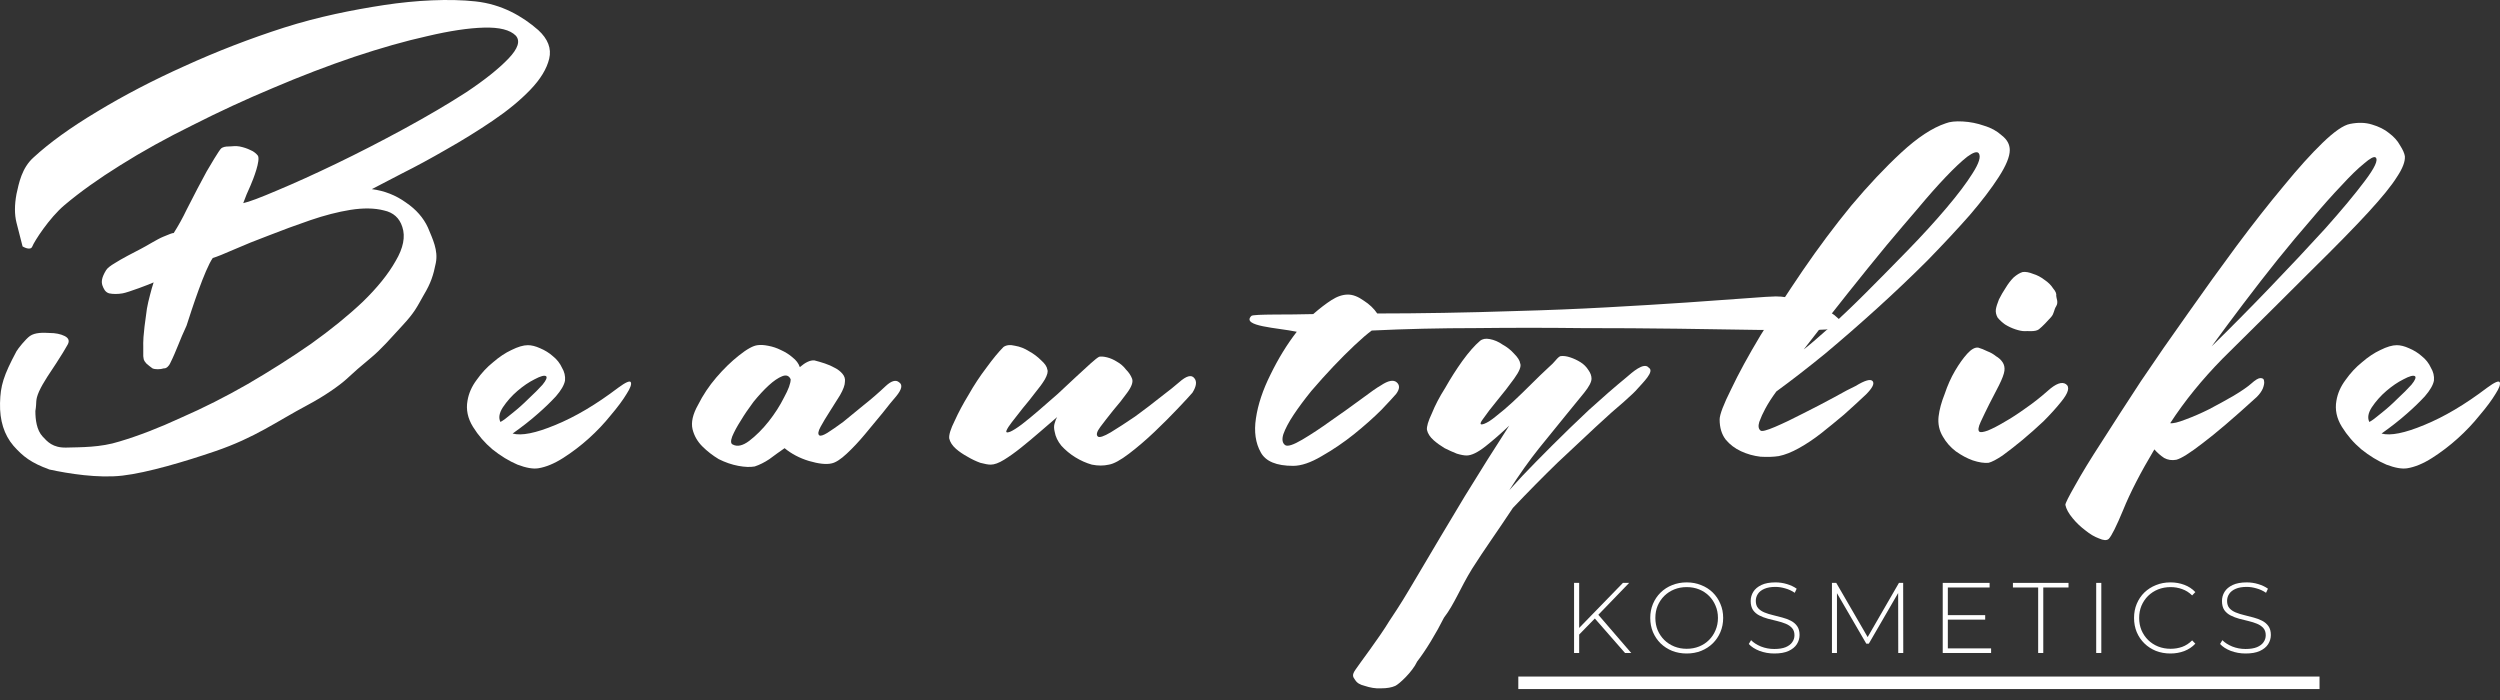 <svg width="200" height="56" viewBox="0 0 200 56" fill="none" xmlns="http://www.w3.org/2000/svg">
<rect x="0" y="0" width="200" height="56" fill="#333333" stroke="none"/>
<path d="M198.958 31.027C199.576 30.572 199.917 30.425 199.982 30.588C200.047 30.751 199.934 31.059 199.641 31.515C199.348 32.002 198.926 32.571 198.373 33.221C197.853 33.871 197.268 34.489 196.618 35.074C195.968 35.659 195.285 36.179 194.57 36.635C193.855 37.09 193.188 37.366 192.571 37.463C192.148 37.528 191.595 37.431 190.913 37.171C190.23 36.878 189.564 36.472 188.913 35.952C188.296 35.432 187.776 34.83 187.353 34.148C186.93 33.465 186.784 32.766 186.914 32.051C187.012 31.466 187.256 30.913 187.646 30.393C188.036 29.84 188.475 29.369 188.962 28.979C189.45 28.556 189.937 28.231 190.425 28.004C190.945 27.744 191.384 27.614 191.742 27.614C192.034 27.614 192.359 27.695 192.717 27.857C193.107 28.02 193.448 28.231 193.741 28.491C194.066 28.751 194.31 29.06 194.472 29.418C194.667 29.743 194.749 30.084 194.716 30.442C194.651 30.799 194.407 31.222 193.985 31.709C193.562 32.165 193.091 32.62 192.571 33.075C191.985 33.595 191.303 34.131 190.523 34.684C191.238 34.879 192.376 34.651 193.936 34.001C195.529 33.351 197.203 32.36 198.958 31.027ZM193.204 30.1C193.074 30.003 192.766 30.084 192.278 30.344C191.823 30.572 191.368 30.881 190.913 31.271C190.458 31.661 190.067 32.1 189.742 32.587C189.45 33.042 189.385 33.432 189.547 33.758C189.742 33.66 190.051 33.432 190.474 33.075C190.929 32.717 191.368 32.327 191.79 31.905C192.246 31.482 192.619 31.108 192.912 30.783C193.204 30.425 193.302 30.198 193.204 30.1Z" fill="white"/>
<path d="M192.39 12.498C192.422 12.92 192.211 13.473 191.756 14.155C191.333 14.838 190.569 15.781 189.464 16.984C188.359 18.186 186.847 19.73 184.929 21.616C183.044 23.501 180.671 25.858 177.81 28.686C176.152 30.377 174.754 32.1 173.616 33.855C173.844 33.888 174.25 33.79 174.835 33.562C175.453 33.335 176.087 33.059 176.737 32.734C177.42 32.376 178.07 32.018 178.688 31.661C179.338 31.271 179.809 30.946 180.102 30.686C180.427 30.393 180.671 30.247 180.833 30.247C181.028 30.247 181.126 30.328 181.126 30.491C181.158 30.621 181.126 30.816 181.028 31.076C180.931 31.303 180.768 31.531 180.541 31.758C178.688 33.449 177.241 34.684 176.201 35.464C175.193 36.244 174.494 36.683 174.104 36.781C173.746 36.846 173.421 36.797 173.129 36.635C172.836 36.44 172.576 36.212 172.349 35.952C171.243 37.805 170.414 39.414 169.862 40.779C169.309 42.112 168.919 42.892 168.691 43.12C168.529 43.25 168.269 43.234 167.911 43.071C167.554 42.941 167.196 42.73 166.838 42.437C166.448 42.145 166.107 41.819 165.814 41.462C165.489 41.072 165.294 40.714 165.229 40.389C165.229 40.259 165.489 39.739 166.01 38.829C166.53 37.886 167.245 36.716 168.155 35.318C169.065 33.888 170.106 32.279 171.276 30.491C172.479 28.703 173.73 26.898 175.03 25.078C176.331 23.225 177.631 21.421 178.931 19.666C180.264 17.878 181.516 16.285 182.686 14.887C183.856 13.457 184.897 12.303 185.807 11.425C186.749 10.514 187.481 10.011 188.001 9.913C188.651 9.783 189.236 9.799 189.756 9.962C190.309 10.124 190.764 10.352 191.122 10.645C191.512 10.937 191.804 11.262 191.999 11.62C192.227 11.977 192.357 12.27 192.39 12.498ZM190.049 12.595C189.919 12.498 189.61 12.66 189.123 13.083C188.635 13.473 188.034 14.058 187.318 14.838C186.603 15.586 185.807 16.48 184.929 17.52C184.051 18.528 183.141 19.617 182.198 20.787C181.288 21.925 180.378 23.095 179.468 24.298C178.558 25.501 177.712 26.638 176.932 27.711C178.395 26.281 179.939 24.72 181.564 23.03C183.19 21.34 184.669 19.763 186.002 18.3C187.335 16.805 188.391 15.537 189.171 14.497C189.984 13.424 190.277 12.79 190.049 12.595Z" fill="white"/>
<path d="M161.963 26.492C161.768 26.492 161.524 26.443 161.231 26.346C160.939 26.248 160.662 26.118 160.402 25.956C160.175 25.793 159.98 25.614 159.817 25.419C159.687 25.192 159.638 24.964 159.671 24.737C159.703 24.542 159.785 24.282 159.915 23.956C160.077 23.631 160.256 23.323 160.451 23.03C160.646 22.705 160.858 22.429 161.085 22.201C161.345 21.974 161.589 21.827 161.816 21.762C162.044 21.73 162.32 21.778 162.645 21.909C162.971 22.006 163.279 22.169 163.572 22.396C163.864 22.591 164.092 22.819 164.255 23.079C164.45 23.306 164.531 23.501 164.498 23.664C164.498 23.859 164.693 24.168 164.498 24.493C164.303 24.785 164.345 25.078 164.085 25.37C163.825 25.663 163.402 26.118 163.11 26.346C162.817 26.573 162.158 26.459 161.963 26.492ZM163.816 31.271C164.466 30.686 164.953 30.507 165.279 30.734C165.604 30.962 165.474 31.433 164.888 32.148C164.498 32.636 164.027 33.156 163.474 33.709C162.922 34.229 162.353 34.733 161.768 35.22C161.215 35.675 160.695 36.082 160.207 36.439C159.72 36.764 159.346 36.959 159.086 37.025C158.728 37.057 158.306 36.992 157.818 36.83C157.363 36.667 156.908 36.423 156.453 36.098C156.03 35.773 155.689 35.383 155.429 34.928C155.136 34.44 155.022 33.904 155.087 33.319C155.152 32.766 155.315 32.165 155.575 31.515C155.803 30.832 156.079 30.214 156.404 29.662C156.729 29.109 157.054 28.654 157.379 28.296C157.704 27.939 157.997 27.776 158.257 27.809C158.484 27.874 158.728 27.971 158.988 28.101C159.248 28.199 159.476 28.329 159.671 28.491C159.899 28.621 160.077 28.784 160.207 28.979C160.337 29.174 160.386 29.401 160.354 29.662C160.321 29.922 160.175 30.312 159.915 30.832C159.655 31.32 159.395 31.823 159.135 32.343C158.875 32.864 158.647 33.335 158.452 33.758C158.257 34.18 158.224 34.44 158.354 34.538C158.452 34.603 158.679 34.57 159.037 34.44C159.427 34.278 159.866 34.05 160.354 33.758C160.874 33.465 161.426 33.107 162.012 32.685C162.629 32.262 163.231 31.791 163.816 31.271Z" fill="white"/>
<path d="M148.445 30.881C149.193 30.425 149.648 30.295 149.81 30.491C149.973 30.686 149.794 31.043 149.274 31.563C148.721 32.083 148.136 32.62 147.519 33.172C146.901 33.693 146.283 34.196 145.666 34.684C145.081 35.139 144.495 35.529 143.91 35.854C143.325 36.179 142.789 36.391 142.301 36.488C141.879 36.553 141.391 36.569 140.838 36.537C140.286 36.472 139.766 36.326 139.278 36.098C138.79 35.87 138.384 35.562 138.059 35.172C137.734 34.749 137.571 34.213 137.571 33.562C137.571 33.172 137.88 32.36 138.498 31.124C139.083 29.889 139.863 28.459 140.838 26.833C141.846 25.208 142.968 23.485 144.203 21.665C145.471 19.812 146.771 18.073 148.104 16.447C149.469 14.822 150.802 13.408 152.102 12.205C153.403 11.002 154.589 10.222 155.662 9.864C155.987 9.734 156.442 9.685 157.027 9.718C157.612 9.751 158.181 9.864 158.734 10.059C159.286 10.222 159.758 10.482 160.148 10.839C160.57 11.165 160.782 11.555 160.782 12.01C160.782 12.53 160.489 13.245 159.904 14.155C159.319 15.066 158.539 16.09 157.564 17.227C156.588 18.333 155.467 19.535 154.199 20.836C152.931 22.104 151.598 23.371 150.2 24.639C148.803 25.907 147.405 27.126 146.007 28.296C144.609 29.434 143.309 30.442 142.106 31.319C141.748 31.807 141.456 32.262 141.228 32.685C141.033 33.042 140.871 33.4 140.741 33.758C140.643 34.083 140.676 34.31 140.838 34.44C140.936 34.538 141.326 34.44 142.009 34.148C142.691 33.855 143.439 33.497 144.252 33.075C145.097 32.652 145.909 32.23 146.69 31.807C147.502 31.352 148.087 31.043 148.445 30.881ZM158.295 12.254C158.165 12.091 157.856 12.189 157.368 12.546C156.913 12.904 156.344 13.44 155.662 14.155C154.979 14.87 154.231 15.716 153.419 16.691C152.606 17.634 151.777 18.609 150.932 19.617C148.949 22.022 146.738 24.802 144.3 27.955C144.723 27.63 145.389 27.061 146.3 26.248C147.21 25.436 148.201 24.493 149.274 23.42C150.379 22.315 151.501 21.177 152.639 20.007C153.809 18.804 154.833 17.682 155.711 16.642C156.621 15.569 157.32 14.643 157.807 13.863C158.327 13.05 158.49 12.514 158.295 12.254Z" fill="white"/>
<path d="M130.102 30.198C130.557 29.808 131.514 28.93 131.904 29.418C132.391 29.71 131.434 30.604 130.979 31.124C130.849 31.287 130.492 31.628 129.907 32.148C129.321 32.636 128.574 33.302 127.664 34.148C126.786 34.96 125.762 35.919 124.592 37.025C123.454 38.13 122.267 39.333 121.032 40.633C119.811 42.486 118.706 44.014 117.763 45.509C116.82 47.037 116.349 48.337 115.52 49.41C114.902 50.645 114.057 52.043 113.374 52.921C112.984 53.766 111.913 54.742 111.621 54.871C111.328 55.002 110.954 55.066 110.499 55.066C110.044 55.099 109.571 55.002 109.181 54.871C108.79 54.774 108.565 54.644 108.402 54.384C108.24 54.156 108.126 54.01 108.451 53.555C108.679 53.197 110.351 51.003 111.131 49.703C112.106 48.24 112.334 47.85 113.374 46.094C114.414 44.339 115.977 41.689 117.18 39.706C118.415 37.691 119.602 35.806 120.739 34.05C120.089 34.668 119.455 35.22 118.838 35.708C118.22 36.196 117.716 36.439 117.326 36.439C117.131 36.439 116.871 36.391 116.546 36.293C116.221 36.163 115.896 36.017 115.571 35.854C115.246 35.659 114.953 35.448 114.693 35.22C114.4 34.96 114.222 34.684 114.157 34.391C114.124 34.131 114.254 33.693 114.547 33.075C114.807 32.425 115.164 31.742 115.619 31.027C116.042 30.279 116.497 29.564 116.985 28.881C117.505 28.166 117.976 27.63 118.399 27.272C118.594 27.11 118.854 27.061 119.179 27.126C119.537 27.191 119.878 27.337 120.203 27.565C120.561 27.76 120.869 28.004 121.129 28.296C121.422 28.589 121.585 28.849 121.617 29.076C121.715 29.304 121.552 29.71 121.129 30.295C120.707 30.881 120.252 31.466 119.764 32.051C119.309 32.603 118.935 33.091 118.643 33.514C118.35 33.904 118.383 34.034 118.74 33.904C119 33.806 119.325 33.595 119.715 33.27C120.138 32.945 120.577 32.571 121.032 32.148C121.52 31.693 122.007 31.222 122.495 30.734C122.982 30.247 123.438 29.808 123.86 29.418C124.12 29.19 124.315 28.995 124.445 28.833C124.608 28.637 124.738 28.524 124.835 28.491C125.063 28.459 125.323 28.491 125.616 28.589C125.908 28.686 126.184 28.816 126.445 28.979C126.705 29.141 126.916 29.353 127.078 29.613C127.241 29.84 127.322 30.068 127.322 30.295C127.322 30.555 127.127 30.929 126.737 31.417C126.347 31.905 125.843 32.522 125.225 33.27C124.64 33.985 123.941 34.846 123.129 35.854C122.349 36.83 121.552 37.951 120.739 39.219C120.837 39.121 121.195 38.731 121.812 38.048C122.462 37.366 123.242 36.569 124.153 35.659C125.095 34.717 126.087 33.758 127.127 32.782C128.2 31.807 129.191 30.946 130.102 30.198Z" fill="white"/>
<path d="M100.109 25.273C100.272 25.111 103.173 25.192 105.058 25.127C105.578 24.672 106.066 24.298 106.521 24.005C106.976 23.713 107.415 23.566 107.838 23.566C108.228 23.566 108.65 23.729 109.105 24.054C109.561 24.347 109.918 24.688 110.178 25.078C111.836 25.078 113.608 25.062 115.493 25.029C117.379 24.997 119.297 24.948 121.247 24.883C123.718 24.818 126.14 24.72 128.513 24.59C130.886 24.46 133.031 24.33 134.949 24.2C136.867 24.07 138.46 23.956 139.728 23.859C140.996 23.761 141.776 23.713 142.068 23.713C142.621 23.713 143.222 23.81 143.872 24.005C144.555 24.168 145.173 24.379 145.725 24.639C146.278 24.867 146.701 25.127 146.993 25.419C147.318 25.679 147.383 25.923 147.188 26.151C147.058 26.281 146.424 26.362 145.287 26.395C144.149 26.395 142.637 26.395 140.752 26.395C138.899 26.362 136.737 26.329 134.266 26.297C131.828 26.265 129.228 26.248 126.465 26.248C123.734 26.216 120.938 26.216 118.078 26.248C115.217 26.248 112.437 26.313 109.739 26.443C109.382 26.703 108.927 27.093 108.374 27.614C107.821 28.134 107.252 28.703 106.667 29.32C106.082 29.938 105.497 30.588 104.912 31.271C104.359 31.953 103.888 32.587 103.498 33.172C103.108 33.758 102.831 34.278 102.669 34.733C102.539 35.155 102.588 35.448 102.815 35.611C103.01 35.74 103.465 35.594 104.181 35.172C104.896 34.749 105.66 34.245 106.472 33.66C107.318 33.075 108.114 32.506 108.862 31.953C109.642 31.368 110.178 30.994 110.471 30.832C111.056 30.442 111.478 30.36 111.739 30.588C111.999 30.816 111.982 31.124 111.69 31.515C111.527 31.71 111.137 32.132 110.52 32.782C109.902 33.4 109.17 34.05 108.325 34.733C107.513 35.383 106.651 35.968 105.741 36.488C104.863 37.008 104.099 37.268 103.449 37.268C102.116 37.268 101.255 36.911 100.865 36.196C100.442 35.448 100.312 34.538 100.475 33.465C100.637 32.36 101.027 31.189 101.645 29.954C102.263 28.686 102.961 27.549 103.742 26.541C102.214 26.216 99.266 26.116 100.109 25.273Z" fill="white"/>
<path d="M80.278 27.76C80.505 27.597 80.814 27.565 81.204 27.662C81.594 27.727 81.968 27.874 82.326 28.101C82.683 28.296 83.008 28.54 83.301 28.833C83.593 29.093 83.756 29.336 83.788 29.564C83.853 29.727 83.788 29.987 83.593 30.344C83.398 30.669 83.138 31.027 82.813 31.417C82.521 31.807 82.195 32.213 81.838 32.636C81.513 33.059 81.22 33.432 80.96 33.758C80.733 34.05 80.586 34.278 80.521 34.44C80.456 34.603 80.554 34.635 80.814 34.538C81.041 34.44 81.35 34.245 81.74 33.953C82.163 33.627 82.618 33.254 83.106 32.831C83.593 32.408 84.097 31.97 84.617 31.515C85.138 31.027 85.625 30.572 86.08 30.149C86.535 29.727 86.925 29.369 87.251 29.076C87.576 28.784 87.803 28.605 87.933 28.54C88.096 28.508 88.307 28.524 88.567 28.589C88.827 28.654 89.087 28.767 89.347 28.93C89.64 29.093 89.884 29.304 90.079 29.564C90.306 29.791 90.469 30.035 90.566 30.295C90.664 30.555 90.534 30.929 90.176 31.417C89.851 31.872 89.477 32.343 89.055 32.831C88.665 33.319 88.323 33.758 88.031 34.148C87.738 34.538 87.673 34.798 87.836 34.928C87.966 35.025 88.307 34.911 88.86 34.586C89.445 34.229 90.095 33.806 90.81 33.319C91.525 32.798 92.208 32.278 92.858 31.758C93.541 31.238 94.028 30.848 94.321 30.588C94.906 30.068 95.312 29.954 95.54 30.247C95.767 30.507 95.719 30.897 95.394 31.417C95.199 31.645 94.808 32.067 94.223 32.685C93.671 33.27 93.053 33.888 92.371 34.538C91.688 35.188 91.005 35.773 90.323 36.293C89.64 36.813 89.103 37.106 88.713 37.171C88.291 37.268 87.836 37.268 87.348 37.171C86.893 37.041 86.454 36.846 86.031 36.586C85.609 36.326 85.235 36.017 84.91 35.659C84.617 35.302 84.439 34.928 84.374 34.538C84.308 34.278 84.308 34.05 84.374 33.855C84.439 33.627 84.504 33.465 84.569 33.367C84.146 33.725 83.675 34.131 83.154 34.586C82.667 35.009 82.179 35.415 81.692 35.806C81.204 36.196 80.749 36.521 80.326 36.781C79.904 37.041 79.546 37.171 79.254 37.171C79.058 37.171 78.782 37.122 78.425 37.025C78.067 36.895 77.726 36.732 77.401 36.537C77.043 36.342 76.734 36.131 76.474 35.903C76.182 35.643 76.003 35.367 75.938 35.074C75.905 34.782 76.052 34.31 76.377 33.66C76.669 33.01 77.043 32.311 77.498 31.563C77.921 30.816 78.392 30.1 78.912 29.418C79.432 28.703 79.888 28.15 80.278 27.76Z" fill="white"/>
<path d="M70.861 30.881C71.316 30.458 71.674 30.36 71.934 30.588C72.227 30.783 72.145 31.157 71.69 31.709C71.43 32.002 71.073 32.441 70.617 33.026C70.162 33.579 69.691 34.148 69.203 34.733C68.716 35.318 68.228 35.838 67.74 36.293C67.253 36.748 66.847 37.008 66.521 37.073C66.099 37.171 65.497 37.106 64.717 36.878C63.969 36.651 63.319 36.309 62.767 35.854C62.344 36.147 61.938 36.439 61.548 36.732C61.158 36.992 60.767 37.187 60.377 37.317C60.02 37.382 59.581 37.366 59.061 37.268C58.541 37.171 58.021 36.992 57.501 36.732C57.013 36.439 56.574 36.098 56.184 35.708C55.794 35.318 55.534 34.863 55.404 34.343C55.274 33.79 55.42 33.14 55.843 32.392C56.233 31.612 56.72 30.881 57.305 30.198C57.891 29.515 58.492 28.93 59.11 28.442C59.76 27.922 60.264 27.646 60.621 27.613C60.849 27.581 61.125 27.597 61.45 27.662C61.808 27.727 62.149 27.841 62.474 28.004C62.832 28.166 63.141 28.361 63.401 28.589C63.693 28.816 63.888 29.076 63.986 29.369C64.441 28.979 64.831 28.8 65.156 28.833C65.416 28.898 65.692 28.979 65.985 29.076C66.278 29.174 66.538 29.288 66.765 29.418C67.025 29.548 67.237 29.71 67.399 29.905C67.562 30.1 67.627 30.312 67.594 30.539C67.594 30.799 67.464 31.157 67.204 31.612C66.944 32.035 66.668 32.474 66.375 32.929C66.082 33.384 65.839 33.79 65.644 34.148C65.449 34.505 65.416 34.733 65.546 34.83C65.644 34.895 65.855 34.83 66.18 34.635C66.538 34.408 66.96 34.115 67.448 33.758C67.936 33.367 68.472 32.929 69.057 32.441C69.675 31.953 70.276 31.433 70.861 30.881ZM58.622 35.562C58.98 35.757 59.419 35.659 59.939 35.269C60.491 34.846 61.011 34.326 61.499 33.709C61.987 33.091 62.393 32.457 62.718 31.807C63.076 31.157 63.254 30.669 63.254 30.344C63.124 30.052 62.897 29.97 62.572 30.1C62.247 30.23 61.889 30.474 61.499 30.832C61.109 31.189 60.703 31.628 60.28 32.148C59.89 32.669 59.548 33.172 59.256 33.66C58.963 34.115 58.736 34.538 58.573 34.928C58.443 35.285 58.459 35.497 58.622 35.562Z" fill="white"/>
<path d="M49.445 31.027C50.062 30.572 50.404 30.425 50.469 30.588C50.534 30.751 50.42 31.059 50.127 31.515C49.835 32.002 49.412 32.571 48.86 33.221C48.339 33.871 47.754 34.489 47.104 35.074C46.454 35.659 45.771 36.179 45.056 36.635C44.341 37.09 43.675 37.366 43.057 37.463C42.634 37.528 42.082 37.431 41.399 37.171C40.716 36.878 40.05 36.472 39.4 35.952C38.782 35.432 38.262 34.83 37.839 34.148C37.417 33.465 37.27 32.766 37.401 32.051C37.498 31.466 37.742 30.913 38.132 30.393C38.522 29.84 38.961 29.369 39.449 28.979C39.936 28.556 40.424 28.231 40.911 28.004C41.431 27.744 41.87 27.614 42.228 27.614C42.52 27.614 42.846 27.695 43.203 27.857C43.593 28.02 43.935 28.231 44.227 28.491C44.552 28.751 44.796 29.06 44.959 29.418C45.154 29.743 45.235 30.084 45.202 30.442C45.137 30.799 44.894 31.222 44.471 31.709C44.048 32.165 43.577 32.62 43.057 33.075C42.472 33.595 41.789 34.131 41.009 34.684C41.724 34.879 42.862 34.651 44.422 34.001C46.015 33.351 47.689 32.36 49.445 31.027ZM43.691 30.1C43.561 30.003 43.252 30.084 42.764 30.344C42.309 30.572 41.854 30.881 41.399 31.271C40.944 31.661 40.554 32.1 40.229 32.587C39.936 33.042 39.871 33.432 40.034 33.758C40.229 33.66 40.538 33.432 40.96 33.075C41.415 32.717 41.854 32.327 42.277 31.905C42.732 31.482 43.106 31.108 43.398 30.783C43.691 30.425 43.788 30.198 43.691 30.1Z" fill="white"/>
<path d="M43.059 2.404C43.839 3.119 44.131 3.883 43.936 4.696C43.741 5.508 43.237 6.337 42.425 7.182C41.612 8.028 40.604 8.857 39.401 9.669C38.199 10.482 36.963 11.246 35.696 11.961C34.46 12.676 33.29 13.31 32.185 13.863C31.112 14.415 30.299 14.838 29.747 15.131C30.754 15.261 31.665 15.618 32.477 16.203C33.29 16.756 33.875 17.422 34.233 18.203C34.623 19.145 35.062 20.023 34.867 21.031C34.672 22.006 34.477 22.64 33.891 23.615C33.339 24.59 33.181 24.98 32.185 26.053C31.189 27.126 30.543 27.906 29.6 28.686C28.69 29.434 28.479 29.635 27.699 30.344C27.162 30.832 25.992 31.666 24.627 32.392C22.059 33.758 20.433 34.996 17.215 36.098C14.842 36.911 11.786 37.821 9.803 38.048C7.853 38.276 5.447 37.886 3.952 37.561C2.489 37.025 1.855 36.537 1.075 35.659C0.327 34.782 -0.03 33.644 0.002 32.246C0.035 30.848 0.278 30.052 1.319 28.101C1.449 27.874 2.05 27.126 2.391 26.882C2.796 26.593 3.464 26.606 3.952 26.638C4.439 26.638 4.846 26.72 5.171 26.882C5.496 27.045 5.577 27.272 5.415 27.565C5.22 27.922 4.911 28.426 4.488 29.076C4.066 29.727 3.48 30.539 3.123 31.319C2.798 32.067 2.96 32.132 2.83 32.88C2.83 33.562 2.928 34.408 3.415 34.928C3.781 35.318 4.212 35.838 5.317 35.806C6.455 35.773 8.031 35.806 9.559 35.318C11.087 34.863 12.729 34.229 14.484 33.416C16.272 32.636 18.044 31.742 19.799 30.734C21.587 29.694 23.278 28.621 24.87 27.516C26.463 26.378 27.845 25.257 29.015 24.151C30.186 23.014 31.063 21.925 31.648 20.884C32.266 19.844 32.445 18.934 32.185 18.154C31.957 17.439 31.47 17 30.722 16.837C29.974 16.642 29.08 16.626 28.04 16.788C27.032 16.951 25.959 17.227 24.822 17.617C23.684 18.008 22.579 18.414 21.506 18.836C20.466 19.227 19.539 19.6 18.727 19.958C17.914 20.316 17.345 20.543 17.02 20.641C16.37 21.583 15.362 24.688 14.923 26.053C14.37 27.223 14.127 28.036 13.607 29.076C13.541 29.239 13.314 29.499 13.119 29.466C12.826 29.564 12.387 29.564 12.193 29.466C11.997 29.337 11.867 29.206 11.705 29.076C11.461 28.784 11.51 28.784 11.461 28.491C11.461 28.296 11.461 28.004 11.461 27.711C11.461 27.419 11.412 27.028 11.754 24.688C11.819 24.33 11.9 23.973 11.997 23.615C12.095 23.225 12.193 22.884 12.29 22.591C12.03 22.721 10.226 23.404 9.803 23.469C9.413 23.534 9.055 23.534 8.73 23.469C8.405 23.371 8.292 23.095 8.194 22.835C8.096 22.542 8.129 22.201 8.487 21.616C8.584 21.453 8.828 21.258 9.218 21.031C9.608 20.771 10.811 20.137 11.266 19.909C11.721 19.682 12.582 19.129 13.07 18.934C13.558 18.739 13.753 18.641 13.899 18.641C14.289 18.024 14.63 17.406 14.923 16.788C15.248 16.171 15.541 15.602 15.801 15.082C16.093 14.529 16.337 14.074 16.532 13.716C16.76 13.326 17.54 11.994 17.703 11.864C17.833 11.766 18.028 11.717 18.288 11.717C18.58 11.717 18.84 11.652 19.165 11.717C19.491 11.782 19.783 11.88 20.043 12.01C20.303 12.107 20.531 12.319 20.628 12.449C20.856 12.806 20.271 14.318 20.043 14.838C19.816 15.326 19.62 15.797 19.458 16.252C19.913 16.155 20.823 15.813 22.189 15.228C23.586 14.643 25.163 13.928 26.919 13.083C28.674 12.237 30.478 11.311 32.331 10.303C34.184 9.295 35.842 8.32 37.305 7.377C38.768 6.402 39.889 5.508 40.669 4.696C41.45 3.883 41.645 3.265 41.254 2.843C40.799 2.388 39.954 2.176 38.719 2.209C37.483 2.241 35.972 2.469 34.184 2.891C32.428 3.281 30.478 3.834 28.333 4.549C26.22 5.264 24.058 6.093 21.847 7.036C19.669 7.946 17.524 8.938 15.411 10.011C13.298 11.051 11.364 12.124 9.608 13.229C7.885 14.302 6.406 15.358 5.171 16.398C3.935 17.439 2.733 19.324 2.586 19.714C2.44 20.104 1.806 19.714 1.806 19.714C1.806 19.714 1.481 18.463 1.319 17.812C1.156 17.162 1.156 16.398 1.319 15.521C1.514 14.643 1.741 13.44 2.684 12.595C3.952 11.425 5.642 10.206 7.755 8.938C9.901 7.638 12.241 6.418 14.777 5.281C17.345 4.11 19.994 3.086 22.725 2.209C25.488 1.331 28.186 0.795 30.722 0.405C33.29 0.014 35.956 -0.116 38.036 0.112C40.149 0.34 41.791 1.298 43.059 2.404Z" fill="white"/>
<line x1="121.465" y1="54.624" x2="185.562" y2="54.624" stroke="white"/>
<path d="M179.649 52.28C179.232 52.28 178.837 52.21 178.463 52.071C178.094 51.927 177.809 51.743 177.606 51.518L177.79 51.214C177.982 51.412 178.244 51.58 178.575 51.719C178.912 51.852 179.267 51.919 179.641 51.919C180.015 51.919 180.319 51.871 180.554 51.775C180.795 51.673 180.971 51.54 181.083 51.374C181.2 51.209 181.259 51.024 181.259 50.821C181.259 50.581 181.195 50.389 181.067 50.245C180.939 50.1 180.77 49.985 180.562 49.9C180.354 49.815 180.127 49.742 179.881 49.684C179.635 49.625 179.387 49.563 179.136 49.499C178.885 49.43 178.655 49.342 178.447 49.235C178.239 49.128 178.07 48.984 177.942 48.802C177.819 48.615 177.758 48.375 177.758 48.081C177.758 47.814 177.827 47.568 177.966 47.344C178.105 47.12 178.321 46.938 178.615 46.799C178.909 46.66 179.286 46.591 179.745 46.591C180.055 46.591 180.359 46.636 180.658 46.727C180.963 46.818 181.222 46.941 181.436 47.096L181.283 47.424C181.048 47.264 180.795 47.146 180.522 47.072C180.255 46.992 179.996 46.952 179.745 46.952C179.387 46.952 179.091 47.002 178.856 47.104C178.621 47.205 178.447 47.341 178.335 47.512C178.223 47.678 178.167 47.865 178.167 48.073C178.167 48.313 178.228 48.506 178.351 48.65C178.479 48.794 178.647 48.909 178.856 48.995C179.064 49.08 179.294 49.152 179.545 49.211C179.796 49.27 180.044 49.334 180.29 49.403C180.535 49.467 180.762 49.553 180.971 49.66C181.179 49.766 181.347 49.911 181.476 50.092C181.604 50.274 181.668 50.509 181.668 50.797C181.668 51.059 181.596 51.305 181.452 51.534C181.307 51.759 181.086 51.94 180.787 52.079C180.493 52.213 180.113 52.28 179.649 52.28Z" fill="white"/>
<path d="M173.633 52.28C173.216 52.28 172.829 52.21 172.471 52.071C172.118 51.927 171.811 51.727 171.549 51.47C171.288 51.214 171.085 50.915 170.94 50.573C170.796 50.226 170.724 49.846 170.724 49.435C170.724 49.024 170.796 48.647 170.94 48.306C171.085 47.958 171.288 47.657 171.549 47.4C171.816 47.144 172.126 46.946 172.479 46.807C172.831 46.663 173.216 46.591 173.633 46.591C174.028 46.591 174.396 46.655 174.738 46.783C175.085 46.911 175.382 47.106 175.628 47.368L175.371 47.633C175.131 47.398 174.864 47.229 174.57 47.128C174.282 47.021 173.974 46.968 173.649 46.968C173.291 46.968 172.957 47.029 172.647 47.152C172.343 47.275 172.076 47.448 171.846 47.673C171.621 47.897 171.445 48.159 171.317 48.458C171.194 48.757 171.133 49.083 171.133 49.435C171.133 49.788 171.194 50.114 171.317 50.413C171.445 50.712 171.621 50.974 171.846 51.198C172.076 51.422 172.343 51.596 172.647 51.719C172.957 51.842 173.291 51.903 173.649 51.903C173.974 51.903 174.282 51.852 174.57 51.751C174.864 51.644 175.131 51.47 175.371 51.23L175.628 51.494C175.382 51.756 175.085 51.954 174.738 52.087C174.396 52.215 174.028 52.28 173.633 52.28Z" fill="white"/>
<path d="M167.696 52.239V46.631H168.105V52.239H167.696Z" fill="white"/>
<path d="M163.053 52.239V46.999H161.034V46.631H165.481V46.999H163.462V52.239H163.053Z" fill="white"/>
<path d="M155.779 49.211H158.815V49.571H155.779V49.211ZM155.827 51.871H159.288V52.239H155.418V46.631H159.168V46.999H155.827V51.871Z" fill="white"/>
<path d="M146.556 52.239V46.631H146.901L149.505 51.126H149.32L151.916 46.631H152.253L152.261 52.239H151.86L151.852 47.248H151.964L149.505 51.494H149.304L146.837 47.248H146.957V52.239H146.556Z" fill="white"/>
<path d="M141.946 52.28C141.53 52.28 141.134 52.21 140.76 52.071C140.392 51.927 140.106 51.743 139.903 51.518L140.087 51.214C140.28 51.412 140.541 51.58 140.873 51.719C141.209 51.852 141.564 51.919 141.938 51.919C142.312 51.919 142.617 51.871 142.852 51.775C143.092 51.673 143.268 51.54 143.38 51.374C143.498 51.209 143.557 51.024 143.557 50.821C143.557 50.581 143.493 50.389 143.364 50.245C143.236 50.1 143.068 49.985 142.86 49.9C142.651 49.815 142.424 49.742 142.179 49.684C141.933 49.625 141.685 49.563 141.433 49.499C141.182 49.43 140.953 49.342 140.744 49.235C140.536 49.128 140.368 48.984 140.24 48.802C140.117 48.615 140.055 48.375 140.055 48.081C140.055 47.814 140.125 47.568 140.264 47.344C140.403 47.12 140.619 46.938 140.913 46.799C141.206 46.66 141.583 46.591 142.042 46.591C142.352 46.591 142.657 46.636 142.956 46.727C143.26 46.818 143.519 46.941 143.733 47.096L143.581 47.424C143.346 47.264 143.092 47.146 142.82 47.072C142.552 46.992 142.293 46.952 142.042 46.952C141.685 46.952 141.388 47.002 141.153 47.104C140.918 47.205 140.744 47.341 140.632 47.512C140.52 47.678 140.464 47.865 140.464 48.073C140.464 48.313 140.525 48.506 140.648 48.65C140.776 48.794 140.945 48.909 141.153 48.995C141.361 49.08 141.591 49.152 141.842 49.211C142.093 49.27 142.342 49.334 142.587 49.403C142.833 49.467 143.06 49.553 143.268 49.66C143.477 49.766 143.645 49.911 143.773 50.092C143.901 50.274 143.965 50.509 143.965 50.797C143.965 51.059 143.893 51.305 143.749 51.534C143.605 51.759 143.383 51.94 143.084 52.079C142.79 52.213 142.411 52.28 141.946 52.28Z" fill="white"/>
<path d="M134.936 52.28C134.52 52.28 134.133 52.21 133.775 52.071C133.422 51.927 133.112 51.727 132.845 51.47C132.584 51.209 132.381 50.907 132.236 50.565C132.092 50.218 132.02 49.841 132.02 49.435C132.02 49.029 132.092 48.655 132.236 48.313C132.381 47.966 132.584 47.664 132.845 47.408C133.112 47.146 133.422 46.946 133.775 46.807C134.133 46.663 134.52 46.591 134.936 46.591C135.353 46.591 135.738 46.663 136.09 46.807C136.448 46.946 136.758 47.144 137.02 47.4C137.281 47.657 137.484 47.958 137.629 48.306C137.778 48.647 137.853 49.024 137.853 49.435C137.853 49.846 137.778 50.226 137.629 50.573C137.484 50.915 137.281 51.214 137.02 51.47C136.758 51.727 136.448 51.927 136.09 52.071C135.738 52.21 135.353 52.28 134.936 52.28ZM134.936 51.903C135.294 51.903 135.625 51.842 135.93 51.719C136.234 51.596 136.499 51.422 136.723 51.198C136.947 50.974 137.121 50.712 137.244 50.413C137.372 50.114 137.436 49.788 137.436 49.435C137.436 49.077 137.372 48.752 137.244 48.458C137.121 48.159 136.947 47.897 136.723 47.673C136.499 47.448 136.234 47.275 135.93 47.152C135.625 47.029 135.294 46.968 134.936 46.968C134.579 46.968 134.247 47.029 133.943 47.152C133.638 47.275 133.371 47.448 133.142 47.673C132.917 47.897 132.741 48.159 132.613 48.458C132.49 48.752 132.429 49.077 132.429 49.435C132.429 49.788 132.49 50.114 132.613 50.413C132.741 50.712 132.917 50.974 133.142 51.198C133.371 51.422 133.638 51.596 133.943 51.719C134.247 51.842 134.579 51.903 134.936 51.903Z" fill="white"/>
<path d="M126.277 50.822L126.261 50.309L129.835 46.631H130.332L127.832 49.219L127.599 49.468L126.277 50.822ZM125.925 52.24V46.631H126.333V52.24H125.925ZM130.003 52.24L127.479 49.355L127.76 49.059L130.5 52.24H130.003Z" fill="white"/>
</svg>
